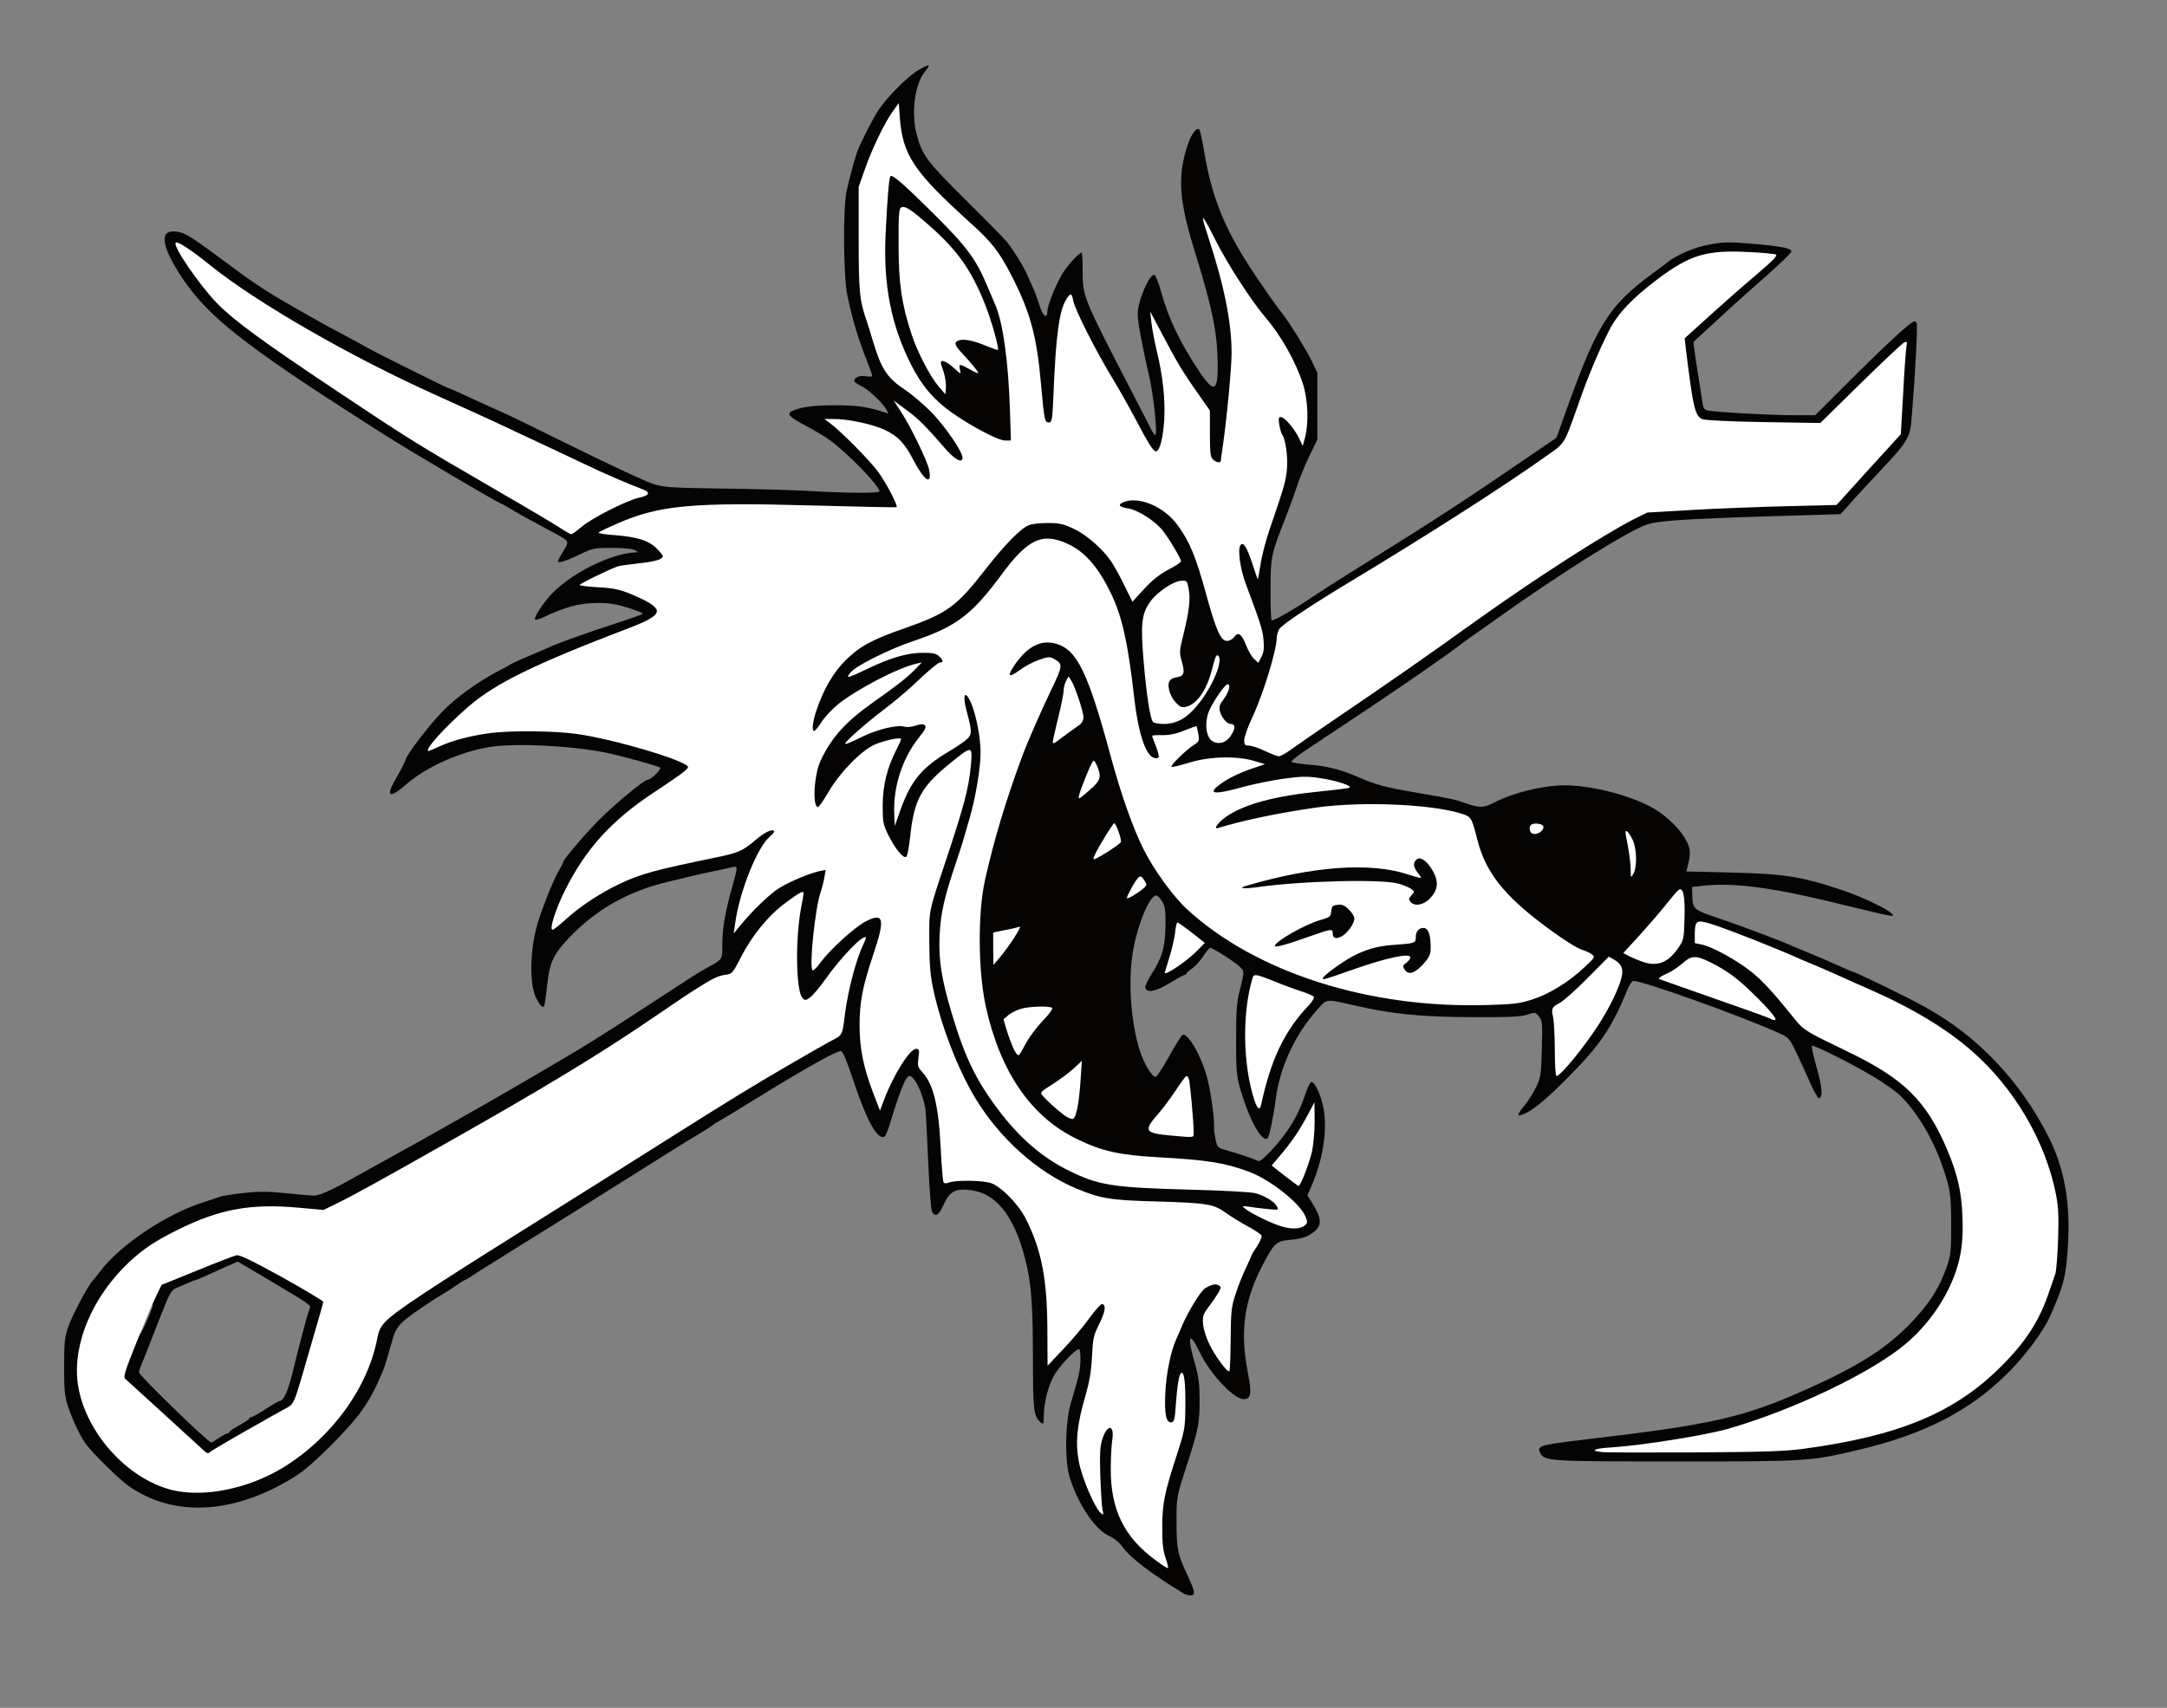 <!DOCTYPE svg PUBLIC "-//W3C//DTD SVG 20010904//EN" "http://www.w3.org/TR/2001/REC-SVG-20010904/DTD/svg10.dtd">
<svg version="1.0" xmlns="http://www.w3.org/2000/svg" width="1200px" height="946px" viewBox="0 0 12000 9460" preserveAspectRatio="xMidYMid meet">
<rect x="0" y="0" width="12000" height="9460" fill="#808080" stroke="none"/>
<g id="layer101" fill="#060303" stroke="none">
 <path d="M6555 8827 c-186 -114 -293 -196 -340 -260 -15 -22 -46 -47 -69 -57 -80 -35 -174 -173 -222 -325 -29 -92 -26 -302 5 -410 48 -162 52 -181 54 -237 1 -31 -2 -60 -6 -64 -10 -11 -91 70 -133 133 -36 55 -64 158 -64 240 0 41 -2 44 -17 32 -39 -33 -43 -69 -43 -351 0 -264 -8 -399 -31 -503 -57 -264 -159 -409 -304 -431 -93 -14 -126 2 -161 82 -25 56 -46 68 -63 35 -6 -10 -15 -135 -21 -277 -6 -142 -13 -275 -16 -294 -15 -87 -60 -180 -88 -180 -19 0 -49 72 -101 242 -14 48 -30 90 -36 93 -39 24 -100 -87 -178 -323 -32 -97 -54 -148 -64 -150 -20 -4 -192 92 -453 253 -130 80 -230 141 -239 144 -5 2 -12 7 -15 11 -3 3 -34 24 -70 45 -64 38 -232 143 -605 378 -104 66 -291 182 -415 259 -124 77 -237 148 -252 159 -15 10 -30 19 -33 19 -3 0 -27 15 -53 33 -26 18 -54 36 -62 40 -8 4 -67 41 -130 84 -119 81 -139 104 -160 185 -17 62 -40 140 -50 163 -40 95 -67 146 -112 212 -69 101 -277 309 -364 365 -338 216 -678 237 -932 59 -50 -36 -187 -169 -234 -229 -28 -35 -77 -138 -101 -210 -19 -58 -22 -89 -22 -222 0 -135 3 -164 23 -221 21 -61 108 -226 135 -255 7 -7 23 -27 37 -46 112 -152 380 -330 590 -393 30 -9 65 -21 77 -26 13 -5 72 -14 131 -21 86 -9 134 -9 233 1 68 7 138 13 155 14 30 1 100 -30 224 -100 30 -17 100 -55 155 -86 55 -30 154 -85 220 -122 66 -37 140 -79 165 -93 205 -114 651 -374 780 -455 112 -70 118 -74 330 -212 91 -59 188 -122 215 -140 28 -18 73 -45 100 -60 76 -41 75 -39 75 -129 0 -86 16 -176 56 -318 30 -107 30 -112 2 -105 -13 3 -57 12 -98 21 -41 9 -102 22 -135 30 -33 8 -89 22 -125 30 -223 53 -402 155 -552 314 -85 90 -105 135 -118 259 -6 54 -13 104 -15 111 -7 20 -23 6 -46 -40 -39 -76 -35 -271 8 -413 27 -90 87 -239 115 -288 15 -26 28 -51 28 -54 0 -13 120 -154 200 -234 86 -86 246 -219 265 -219 20 -1 80 -59 70 -68 -10 -9 -205 -63 -300 -83 -193 -39 -503 -54 -645 -31 -163 27 -347 109 -455 202 -104 91 -124 76 -56 -39 21 -36 42 -77 46 -91 10 -35 131 -193 206 -270 71 -73 188 -158 294 -215 39 -20 75 -40 80 -44 6 -4 55 -27 110 -50 55 -23 109 -47 120 -52 45 -20 209 -79 352 -125 84 -27 153 -52 153 -55 0 -3 -37 -18 -83 -33 -61 -19 -104 -26 -161 -26 -107 0 -182 20 -311 81 -22 10 -41 15 -43 10 -4 -12 38 -79 79 -126 106 -121 332 -237 474 -245 l20 -1 -20 -12 c-12 -7 -60 -12 -125 -12 -99 0 -109 2 -175 34 -83 40 -125 53 -125 40 0 -5 13 -30 30 -57 34 -54 33 -55 -50 -99 -149 -80 -218 -118 -252 -140 -21 -12 -40 -23 -42 -23 -12 0 -516 -298 -656 -387 -30 -20 -71 -46 -90 -58 -678 -433 -881 -594 -1022 -807 -118 -179 -128 -269 -29 -255 46 6 79 27 281 177 156 117 223 160 415 269 114 65 130 74 225 124 52 28 118 63 145 79 55 31 432 218 439 218 4 0 67 28 211 95 28 12 73 33 100 45 28 12 208 100 400 195 193 95 382 183 420 195 64 20 94 22 375 26 168 2 384 8 480 13 215 13 400 14 400 3 0 -31 -178 -214 -275 -284 -27 -20 -86 -55 -130 -78 -106 -57 -116 -71 -62 -90 50 -18 114 -25 222 -25 112 0 167 7 240 29 28 9 52 16 54 16 2 0 -5 -12 -14 -27 -26 -41 -101 -109 -140 -127 -19 -10 -35 -21 -35 -25 0 -20 31 -33 65 -27 19 4 35 3 35 -2 0 -4 -11 -37 -25 -73 -51 -126 -82 -229 -112 -369 -23 -108 -26 -489 -4 -585 16 -75 49 -193 60 -220 31 -74 90 -188 119 -230 51 -74 160 -183 217 -216 66 -38 72 -37 36 9 -55 67 -76 228 -45 345 30 116 54 149 273 366 114 113 216 217 227 231 41 53 96 142 115 188 12 26 27 61 34 77 8 17 22 57 32 88 17 58 43 77 43 32 0 -33 46 -147 84 -210 29 -47 91 -115 105 -115 4 0 7 44 6 98 0 144 3 151 270 667 54 105 105 202 112 218 8 15 17 27 20 27 14 0 -8 -215 -32 -320 -37 -159 -65 -308 -65 -350 0 -72 66 -226 93 -217 7 2 24 46 38 98 41 147 108 285 211 438 82 122 104 111 101 -52 -2 -164 -31 -305 -123 -602 -92 -294 -101 -427 -43 -603 19 -57 50 -99 64 -85 5 5 18 65 29 133 41 240 111 416 255 635 61 94 153 225 182 260 31 38 132 201 157 255 l31 65 0 185 0 185 -44 90 c-24 50 -56 128 -71 175 -16 47 -42 119 -58 160 -83 210 -86 221 -86 402 -1 91 2 170 6 174 7 7 135 -67 228 -131 25 -17 146 -95 270 -172 443 -277 555 -350 969 -633 l110 -75 27 -75 c194 -551 255 -651 509 -838 39 -28 75 -55 80 -60 48 -39 150 -83 230 -97 79 -15 108 -16 235 -5 156 13 220 25 220 41 0 11 -59 68 -220 209 -58 51 -154 138 -214 194 l-108 100 5 46 c3 25 13 90 22 145 9 55 19 119 22 142 5 35 10 43 32 47 44 9 349 26 475 26 l118 0 152 -152 c228 -229 378 -368 397 -368 4 0 10 4 13 9 6 10 -8 282 -25 486 -14 168 2 142 -263 425 -34 36 -77 84 -97 107 l-37 41 -368 11 c-515 16 -650 26 -711 49 -116 44 -486 277 -834 526 -74 52 -143 101 -153 108 -10 7 -31 22 -45 34 -14 11 -100 72 -191 136 -145 101 -258 177 -657 442 -51 34 -87 64 -81 67 6 4 48 10 92 14 103 8 178 27 269 66 108 47 147 58 327 89 208 36 212 37 279 60 72 26 98 25 152 -3 107 -56 273 -97 393 -97 154 0 378 59 498 131 76 46 146 116 178 179 22 42 23 72 5 141 l-7 26 244 6 c301 7 395 22 623 99 105 35 248 103 271 129 14 16 10 16 -68 -1 -46 -11 -121 -29 -168 -40 -403 -101 -626 -133 -809 -114 l-61 7 1 36 c3 90 0 88 154 140 125 42 346 126 400 151 11 5 59 25 106 44 47 19 115 49 151 65 37 17 68 31 71 31 14 0 301 139 402 195 294 161 532 411 689 722 91 181 124 375 106 627 -11 152 -23 198 -97 366 -38 87 -145 229 -246 327 -207 202 -455 328 -807 412 -281 66 -278 66 -1015 66 -711 0 -732 -1 -756 -47 -21 -39 -2 -44 236 -73 719 -84 887 -122 1240 -280 270 -120 426 -217 554 -344 116 -116 178 -209 222 -336 22 -63 24 -86 24 -235 -1 -168 -5 -196 -52 -330 -50 -144 -142 -297 -230 -381 -26 -25 -93 -73 -148 -105 -124 -74 -333 -179 -341 -171 -3 3 5 45 19 94 32 114 41 168 29 188 -7 14 -12 12 -28 -17 -11 -18 -28 -53 -38 -78 -11 -25 -39 -87 -63 -138 -42 -89 -46 -94 -96 -117 -203 -93 -785 -302 -814 -291 -7 3 -21 23 -29 43 -89 218 -151 310 -339 499 -108 108 -172 162 -222 188 -56 28 -58 16 -9 -43 19 -23 47 -67 62 -99 26 -53 28 -68 32 -212 4 -143 3 -157 -16 -180 -19 -23 -21 -24 -63 -10 -34 12 -102 15 -309 14 -282 -1 -442 -17 -650 -65 -162 -37 -150 -38 -205 23 -123 137 -206 315 -230 493 -13 102 -36 210 -45 219 -24 24 -79 -60 -123 -184 -50 -143 -52 -158 -52 -360 0 -154 4 -210 18 -265 30 -120 30 -114 -2 -144 -30 -28 -146 -101 -160 -101 -4 0 -22 21 -39 48 -17 26 -45 56 -61 67 -17 11 -31 23 -31 28 0 4 -4 7 -10 7 -5 0 -43 21 -84 46 -76 47 -128 56 -134 24 -1 -9 15 -43 36 -76 57 -88 75 -150 76 -268 1 -84 -2 -107 -19 -133 -10 -18 -25 -33 -32 -33 -39 0 -109 174 -132 328 -24 161 -7 383 41 532 23 72 67 145 87 145 7 0 41 -52 76 -115 34 -63 68 -116 74 -118 32 -11 111 132 139 251 20 80 38 222 35 262 -1 11 3 41 8 66 10 43 13 47 52 58 83 23 172 54 183 62 7 6 32 -14 71 -55 97 -104 154 -199 193 -320 13 -39 27 -65 34 -63 22 7 55 84 67 156 19 123 -7 280 -70 424 l-21 48 29 47 c55 89 53 128 -11 168 -28 18 -59 27 -109 31 -82 7 -92 16 -158 142 -102 195 -125 369 -81 593 23 119 18 148 -24 148 -53 0 -186 -141 -241 -257 -60 -125 -74 -97 -28 60 21 76 26 113 26 207 0 119 -7 158 -66 340 -63 195 -62 189 -62 335 1 150 5 171 61 291 42 91 45 108 19 111 -11 1 -29 -3 -40 -10z m-5343 -862 c20 -14 42 -25 47 -25 6 0 11 -4 11 -8 0 -4 25 -21 55 -37 30 -17 55 -33 55 -37 0 -5 5 -8 11 -8 6 0 42 -20 80 -45 38 -25 73 -45 78 -45 24 0 50 -64 82 -200 7 -33 33 -133 63 -245 7 -27 17 -58 21 -67 8 -19 8 -19 -234 -163 l-164 -97 -51 22 c-28 13 -79 35 -113 51 -35 16 -65 29 -69 29 -3 0 -20 6 -37 14 -18 8 -48 21 -67 29 -34 14 -38 22 -109 203 -40 104 -79 203 -87 221 -8 17 -14 37 -14 45 0 17 381 387 400 388 3 0 22 -11 42 -25z m-392 -664 c17 -40 30 -75 27 -77 -3 -3 -44 88 -65 146 -15 43 11 -5 38 -69z"/>
 </g>
<g id="layer102" fill="#fefefe" stroke="none">
 <path d="M6403 8645 c-178 -129 -254 -283 -252 -514 0 -58 4 -127 8 -153 14 -87 -26 -93 -54 -9 -13 41 -16 78 -12 203 3 84 8 169 12 188 7 31 6 34 -8 22 -35 -29 -106 -196 -123 -287 -20 -108 -10 -206 38 -368 21 -74 31 -132 35 -212 5 -100 8 -117 40 -181 34 -70 39 -104 17 -111 -7 -2 -39 34 -72 79 -33 46 -99 124 -146 173 l-85 90 -1 -180 c0 -298 -31 -458 -120 -635 -42 -83 -140 -181 -196 -198 -49 -14 -192 -16 -228 -2 -16 6 -27 6 -31 -1 -4 -5 -11 -92 -16 -192 -11 -233 -41 -354 -103 -420 -24 -26 -26 -34 -20 -78 6 -45 5 -49 -14 -49 -34 0 -125 145 -177 283 l-22 59 -37 -96 c-55 -145 -76 -249 -76 -375 0 -130 16 -215 75 -391 68 -202 60 -239 -43 -185 -62 33 -194 153 -248 226 -19 27 -40 47 -44 44 -21 -13 14 -346 44 -433 7 -20 17 -57 21 -81 l7 -43 -33 7 c-52 11 -157 54 -219 91 -52 30 -157 131 -226 217 l-31 38 8 -57 c24 -175 122 -421 192 -480 16 -14 27 -27 24 -31 -13 -12 -55 8 -107 53 -67 57 -94 69 -213 93 -331 68 -417 91 -530 144 -111 52 -228 129 -308 203 -33 30 -63 54 -69 54 -20 0 16 -113 72 -225 113 -224 256 -382 488 -535 144 -95 190 -129 190 -141 0 -33 -416 -157 -620 -184 -120 -17 -359 -19 -470 -5 -109 14 -206 39 -279 71 -35 16 -65 29 -67 29 -30 0 88 -132 221 -247 151 -130 366 -235 898 -438 115 -44 158 -74 141 -102 -14 -23 -59 -49 -147 -85 -57 -23 -93 -31 -174 -35 -57 -3 -103 -9 -103 -13 0 -7 181 -95 215 -104 11 -3 62 -10 114 -16 92 -10 131 -22 131 -40 0 -5 -16 -25 -36 -44 -44 -43 -106 -62 -231 -72 -51 -3 -91 -10 -88 -14 2 -4 48 -26 101 -49 234 -103 414 -120 1092 -101 249 7 455 11 457 9 8 -9 -59 -137 -104 -198 -49 -65 -207 -225 -266 -268 l-30 -22 51 0 c77 -1 209 27 279 58 76 35 114 74 164 171 61 116 103 141 86 52 -9 -47 -101 -238 -155 -320 l-41 -63 68 50 c66 48 108 89 221 220 51 58 92 79 92 46 0 -32 -89 -163 -165 -244 -44 -46 -114 -106 -155 -133 -98 -65 -131 -115 -179 -278 -12 -41 -26 -86 -31 -100 -40 -114 -45 -162 -45 -455 l0 -290 33 -94 c40 -116 110 -260 155 -323 l34 -47 6 82 c16 207 78 299 390 581 117 105 159 159 225 286 106 205 143 337 167 611 18 200 20 209 44 209 16 0 19 -16 25 -163 13 -321 32 -462 73 -523 21 -33 29 -30 36 11 7 45 125 278 214 425 39 63 98 169 133 235 70 134 97 175 111 175 21 0 40 -76 46 -174 6 -117 -7 -239 -41 -381 -13 -55 -27 -127 -30 -160 l-7 -60 69 130 c79 150 112 206 199 329 l63 90 0 127 c0 103 3 131 16 143 16 17 44 22 44 9 0 -5 5 -37 10 -73 21 -137 50 -439 50 -524 0 -172 -41 -375 -131 -649 -46 -139 -36 -132 45 29 60 120 195 330 268 415 93 109 172 249 213 375 28 87 33 214 12 297 l-13 47 -21 -44 c-27 -54 -80 -116 -100 -116 -13 0 -14 8 -9 42 4 23 11 47 15 53 19 24 33 121 28 189 -6 69 -14 99 -96 337 -22 64 -45 153 -51 198 -7 45 -14 81 -15 79 -2 -2 -15 -39 -29 -83 -32 -97 -52 -127 -67 -105 -16 24 -2 129 30 215 82 219 93 254 98 310 4 47 1 69 -12 94 l-17 33 -24 -23 c-13 -12 -32 -45 -43 -73 -24 -64 -45 -79 -66 -48 -10 13 -27 22 -41 22 -34 0 -60 -60 -113 -252 -59 -215 -92 -296 -159 -388 -72 -101 -212 -162 -296 -130 -39 14 -31 28 20 36 54 8 150 69 192 122 35 44 102 156 102 171 0 5 -32 27 -71 47 -49 26 -89 58 -134 107 l-64 70 -45 -91 c-24 -50 -58 -111 -74 -134 -48 -70 -137 -147 -208 -180 -55 -26 -78 -31 -142 -31 -42 0 -90 5 -105 12 -45 18 -132 107 -237 241 -163 210 -214 247 -448 329 -185 64 -253 102 -332 181 -67 67 -121 161 -160 278 -21 62 -26 116 -10 110 5 -1 25 -25 42 -53 18 -27 59 -70 90 -95 104 -83 330 -201 433 -224 l30 -7 -40 41 c-43 44 -91 82 -224 176 -158 111 -238 200 -298 330 -36 80 -45 254 -13 254 5 0 31 -37 57 -82 61 -106 179 -228 255 -263 54 -24 148 -44 148 -31 0 4 -11 29 -25 56 -53 104 -76 198 -77 308 0 96 2 108 30 165 39 79 86 136 101 122 6 -6 15 -55 21 -109 22 -209 60 -279 232 -417 112 -90 114 -90 104 24 -12 124 -37 219 -136 517 -100 300 -95 276 -94 460 1 129 6 186 23 264 43 198 134 435 229 594 136 227 347 416 564 506 134 56 189 64 443 71 277 8 317 14 383 63 28 20 83 54 122 75 39 21 73 44 76 51 3 7 -9 34 -25 59 -17 25 -31 48 -31 51 0 3 -14 34 -30 68 -17 35 -43 99 -57 143 -24 73 -27 95 -28 252 -1 95 -4 175 -7 178 -10 10 -75 -77 -109 -145 -19 -38 -34 -86 -37 -115 -3 -45 0 -55 30 -95 19 -25 43 -60 54 -78 16 -29 17 -34 4 -42 -17 -11 -44 -5 -77 16 -24 15 -92 126 -125 202 -11 26 -26 62 -34 79 -31 68 -56 191 -61 298 -6 120 5 169 35 163 14 -3 18 -19 23 -95 8 -112 18 -171 30 -178 16 -11 24 50 23 180 -1 126 -3 135 -46 270 -70 213 -82 275 -82 405 0 86 4 128 18 168 10 29 16 55 14 58 -2 2 -32 -16 -65 -41z m-810 -6362 c-8 -276 -39 -500 -83 -598 -5 -11 -23 -53 -40 -94 -64 -154 -114 -222 -295 -402 -169 -168 -233 -224 -244 -213 -8 7 -18 131 -27 324 -13 279 31 502 141 719 58 116 124 193 221 263 108 77 261 158 300 158 l32 0 -5 -157z"/>
 <path d="M5198 2141 c-48 -56 -120 -195 -151 -292 -54 -165 -71 -279 -71 -492 -1 -162 2 -199 13 -207 22 -13 54 8 167 108 147 131 224 240 298 426 34 83 80 246 72 254 -2 2 -30 -8 -62 -21 -71 -30 -125 -41 -153 -32 -28 9 -26 24 6 60 60 64 104 118 100 121 -2 3 -24 -7 -48 -21 -56 -31 -61 -31 -53 3 7 27 7 27 -34 -10 -39 -35 -72 -49 -72 -30 0 5 7 29 16 54 8 26 14 63 12 84 l-3 38 -37 -43z"/>
 <path d="M955 8254 c-255 -62 -491 -330 -525 -596 -27 -219 84 -478 286 -668 78 -72 140 -114 264 -176 237 -118 410 -149 679 -124 l133 12 77 -38 c90 -44 251 -133 611 -337 505 -285 824 -478 1085 -655 346 -236 393 -264 449 -272 40 -5 42 -7 87 -94 64 -126 153 -234 250 -306 77 -57 99 -69 99 -52 0 4 -6 41 -14 82 -33 175 -28 462 8 498 14 15 18 14 43 -4 16 -12 54 -58 86 -103 86 -121 206 -245 222 -229 2 2 -5 19 -14 39 -39 79 -84 251 -101 379 -15 124 -15 123 -67 150 -26 13 -140 78 -253 144 -194 113 -304 180 -670 411 -177 112 -460 290 -835 525 -480 301 -668 426 -717 477 -29 29 -40 51 -48 93 -52 277 -253 554 -524 720 -191 116 -436 166 -611 124z m211 -213 c7 -7 159 -96 278 -162 10 -6 34 -19 52 -30 19 -10 51 -28 72 -40 67 -38 49 5 161 -382 34 -114 61 -211 61 -216 0 -5 -102 -66 -227 -136 -167 -92 -235 -125 -253 -122 -14 3 -113 41 -220 85 l-195 79 -28 57 c-16 32 -64 146 -108 254 -63 156 -77 198 -67 208 7 6 99 90 203 185 105 96 203 186 220 201 32 31 37 32 51 19z"/>
 <path d="M8868 8043 c-68 -8 -40 -20 60 -26 167 -11 510 -66 639 -102 365 -105 796 -311 987 -472 124 -105 225 -250 276 -398 32 -91 43 -186 37 -311 -5 -135 -28 -231 -83 -363 -116 -274 -239 -395 -554 -547 -227 -109 -242 -118 -288 -175 -123 -153 -181 -216 -246 -268 -80 -63 -214 -137 -272 -149 l-39 -8 0 -52 c1 -71 10 -78 82 -57 74 22 362 134 508 200 17 7 58 25 93 39 34 15 91 39 125 55 34 16 96 43 137 61 251 109 445 225 591 353 234 205 406 499 464 792 14 72 16 121 12 250 -3 88 -10 174 -15 190 -6 17 -21 59 -33 95 -54 164 -130 282 -269 420 -256 256 -566 385 -1100 456 -99 13 -223 17 -600 19 -261 1 -492 1 -512 -2z"/>
 <path d="M7103 6795 c-56 -15 -175 -73 -208 -100 -19 -16 -18 -16 20 -11 22 4 69 9 104 13 62 6 63 6 52 -15 -13 -25 -63 -56 -116 -72 -24 -7 -166 -15 -355 -20 -444 -12 -516 -23 -690 -110 -141 -71 -265 -178 -379 -329 -126 -166 -188 -295 -260 -536 -57 -190 -74 -297 -68 -430 6 -126 24 -208 91 -407 35 -105 39 -119 76 -248 34 -118 60 -277 60 -364 0 -85 -27 -218 -56 -280 -33 -69 -45 -34 -20 57 29 107 29 125 1 151 -15 14 -59 44 -98 67 -150 89 -211 161 -269 321 l-33 93 -3 -68 c-6 -147 43 -302 134 -418 36 -45 45 -62 36 -71 -9 -9 -21 -8 -50 1 -22 7 -48 10 -60 7 -42 -14 -155 14 -244 58 -49 25 -88 41 -88 36 0 -13 116 -115 219 -193 52 -39 139 -112 192 -164 54 -51 105 -93 113 -93 22 0 20 -13 -5 -36 -16 -15 -35 -18 -92 -18 -86 1 -177 28 -304 89 -51 25 -98 45 -105 45 -6 0 1 -14 17 -30 36 -38 217 -127 345 -170 235 -79 322 -145 486 -367 145 -196 223 -234 361 -173 99 43 177 133 248 283 59 124 91 267 125 565 25 218 69 342 121 342 16 0 18 -5 13 -27 -4 -16 -13 -42 -21 -60 -7 -18 -13 -34 -13 -37 0 -3 26 -5 58 -4 40 0 76 -7 121 -26 35 -14 66 -25 67 -23 2 1 6 21 10 43 6 38 4 42 -24 60 -46 29 -136 118 -124 122 6 2 50 -9 99 -24 110 -34 262 -38 358 -9 l60 18 -65 22 c-77 26 -143 58 -187 92 -70 52 -26 56 127 13 58 -16 159 -37 224 -46 103 -14 132 -15 205 -4 90 13 181 43 164 53 -5 3 -79 13 -164 21 -250 25 -416 70 -516 138 -48 33 -78 74 -46 64 135 -42 339 -84 543 -113 251 -35 638 -19 803 34 54 17 57 22 87 141 46 182 145 309 375 481 103 77 184 128 217 136 13 4 32 13 43 21 19 15 18 17 -40 71 -87 82 -195 149 -289 179 -70 23 -104 27 -251 31 -652 20 -1278 -179 -1660 -529 -77 -70 -185 -219 -242 -333 -60 -120 -125 -304 -182 -515 -126 -465 -186 -590 -302 -624 -87 -26 -167 18 -240 132 -32 50 -19 56 36 15 28 -21 77 -47 108 -58 52 -18 61 -18 84 -5 50 28 49 37 -15 170 -58 121 -131 288 -158 360 -93 250 -159 470 -209 693 -41 183 -39 504 4 702 80 363 251 612 506 735 138 67 234 88 445 100 272 15 368 30 500 78 119 42 288 175 319 250 12 28 12 35 0 47 -22 22 -69 26 -126 10z m376 -1420 c192 -68 331 -99 331 -72 0 8 -10 21 -22 30 -19 12 -21 19 -12 34 21 35 53 28 100 -21 32 -34 44 -55 46 -79 3 -83 -10 -127 -40 -127 -26 0 -42 20 -42 52 0 32 -6 34 -125 42 -87 6 -153 25 -228 65 -60 33 -155 102 -161 118 -6 13 6 10 153 -42z m-224 -189 c116 -41 125 -43 125 -17 0 28 16 34 47 19 32 -15 73 -72 73 -100 0 -11 -13 -33 -30 -49 -23 -24 -37 -30 -62 -27 -29 3 -33 7 -36 35 -3 31 -7 34 -60 49 -85 24 -252 119 -252 144 0 10 66 -8 195 -54z m663 -209 c44 -45 50 -89 20 -146 -30 -58 -71 -89 -93 -71 -21 17 -19 42 5 73 11 14 20 27 20 30 0 2 -32 -6 -72 -19 -208 -69 -523 -47 -895 62 -51 15 -18 19 60 8 243 -35 693 -46 783 -19 27 8 58 21 69 29 19 14 19 15 1 35 -15 17 -16 23 -6 36 22 27 73 19 108 -18z"/>
 <path d="M7113 6512 l-71 -56 47 -56 c61 -71 107 -138 153 -225 l37 -70 1 105 c0 59 -7 134 -15 170 -16 68 -64 191 -74 189 -3 0 -38 -26 -78 -57z"/>
 <path d="M6485 6290 c-146 -13 -154 -26 -74 -117 28 -32 73 -93 101 -135 28 -43 54 -78 59 -78 4 0 10 8 13 18 6 19 26 237 26 290 0 36 11 34 -125 22z"/>
 <path d="M5894 6178 c-39 -29 -93 -78 -118 -106 -18 -21 -18 -21 53 -67 40 -25 92 -64 117 -87 l45 -42 -7 104 c-9 138 -25 214 -44 218 -9 1 -29 -8 -46 -20z"/>
 <path d="M6946 6093 c-64 -196 -68 -483 -10 -675 7 -25 19 -23 119 17 48 20 116 45 151 56 35 11 67 25 70 31 3 5 -9 26 -28 46 -135 142 -210 299 -264 550 -7 35 -21 26 -38 -25z"/>
 <path d="M8610 5818 c0 -79 -5 -160 -9 -182 -12 -49 -8 -58 37 -81 20 -11 90 -73 154 -138 l117 -118 30 17 c47 28 55 59 33 124 -25 72 -64 148 -119 235 -85 131 -211 285 -234 285 -5 0 -9 -64 -9 -142z"/>
 <path d="M5610 5803 c-11 -26 -28 -72 -37 -102 l-16 -55 27 -23 c14 -12 45 -28 69 -35 47 -14 161 -17 173 -5 4 4 -10 26 -32 50 -55 57 -97 114 -123 164 -11 23 -25 44 -30 48 -6 3 -19 -16 -31 -42z"/>
 <path d="M9809 5645 c-5 -5 -182 -68 -449 -161 -85 -30 -162 -57 -170 -60 -10 -4 2 -14 36 -29 28 -12 69 -39 91 -59 50 -45 75 -45 156 -5 92 47 143 84 230 168 96 93 144 151 125 151 -8 0 -17 -2 -19 -5z"/>
 <path d="M6450 5388 c0 -2 12 -39 25 -83 14 -44 28 -106 32 -137 3 -32 9 -58 13 -58 5 0 40 25 80 56 l72 57 -49 49 c-52 53 -174 135 -173 116z"/>
 <path d="M5500 5255 l0 -90 64 -13 c35 -6 71 -15 81 -19 19 -7 -56 109 -114 177 l-30 35 -1 -90z"/>
 <path d="M9089 5325 c-20 -7 -50 -20 -68 -29 l-32 -17 89 -97 c48 -53 113 -128 144 -167 30 -38 62 -76 71 -84 28 -22 39 29 35 159 -3 112 -4 116 -36 163 -57 82 -118 104 -203 72z"/>
 <path d="M6240 4975 c0 -13 49 -102 64 -114 12 -10 18 -8 32 14 16 25 16 27 -2 44 -24 23 -94 65 -94 56z"/>
 <path d="M9030 4820 c0 -42 -10 -112 -26 -189 -9 -44 9 -35 36 19 24 47 27 152 5 190 -14 24 -14 24 -15 -20z"/>
 <path d="M6066 4728 c25 -51 98 -168 104 -168 10 0 42 90 37 104 -5 13 -135 96 -150 96 -4 0 0 -15 9 -32z"/>
 <path d="M8474 4605 c-11 -29 4 -46 38 -43 37 4 45 19 23 42 -21 20 -54 21 -61 1z"/>
 <path d="M5976 4404 c7 -32 59 -161 74 -184 7 -12 12 -7 25 22 26 64 21 80 -45 138 -58 50 -61 51 -54 24z"/>
 <path d="M7005 4160 c-33 -16 -72 -29 -87 -30 -24 0 -28 -4 -28 -30 0 -17 20 -74 45 -127 60 -127 134 -371 135 -438 0 -17 7 -40 15 -52 18 -26 187 -138 395 -263 417 -251 844 -524 1067 -683 126 -89 108 -59 202 -323 50 -142 112 -287 163 -386 48 -93 126 -175 266 -281 181 -136 272 -163 502 -151 74 3 143 10 153 13 13 5 -9 29 -105 111 -68 57 -185 160 -261 229 l-138 125 5 45 c42 343 52 386 94 403 17 6 148 13 339 16 l313 5 220 -216 c121 -119 230 -221 241 -228 20 -10 21 -9 16 22 -3 19 -12 135 -18 259 l-13 225 -100 110 c-56 61 -136 149 -178 196 l-78 86 -282 7 c-156 4 -392 13 -524 21 l-242 14 -71 35 c-171 87 -553 333 -876 564 -274 197 -491 348 -770 537 -104 71 -216 148 -249 172 -32 24 -66 43 -75 42 -9 0 -43 -14 -76 -29z"/>
 <path d="M5830 4109 c0 -8 14 -68 30 -134 16 -66 30 -133 30 -150 0 -16 7 -41 14 -54 l13 -24 16 24 c21 34 67 172 67 203 0 15 -9 32 -22 41 -22 15 -91 65 -129 94 -16 11 -19 11 -19 0z"/>
 <path d="M6722 4110 c-40 -16 -54 -91 -31 -161 17 -49 91 -159 107 -159 20 0 7 44 -24 86 -20 25 -24 40 -19 62 7 34 39 72 60 72 23 0 27 18 11 48 -25 49 -63 68 -104 52z"/>
 <path d="M6384 3998 c-16 -25 -34 -142 -50 -323 -19 -218 -13 -276 37 -344 37 -52 127 -112 170 -114 31 -2 33 0 41 43 11 58 4 120 -27 248 -25 100 -25 105 -10 159 18 62 11 80 -32 85 -14 2 -30 10 -36 19 -16 25 1 85 33 119 25 27 35 31 58 25 60 -15 112 -89 142 -201 21 -81 26 -92 37 -81 27 28 -33 172 -114 271 -60 74 -117 106 -189 106 -29 0 -56 -5 -60 -12z"/>
 <path d="M3100 2923 c-30 -20 -192 -116 -360 -213 -436 -253 -476 -278 -870 -541 -413 -275 -575 -394 -666 -487 -101 -104 -249 -320 -231 -338 9 -10 88 42 192 126 255 206 780 508 1250 719 219 99 331 150 455 209 52 24 131 61 175 82 44 21 132 62 195 92 105 51 236 107 318 138 46 18 40 34 -20 47 -73 17 -267 116 -321 164 -25 21 -49 39 -54 38 -4 0 -33 -16 -63 -36z"/>
 </g>

</svg>